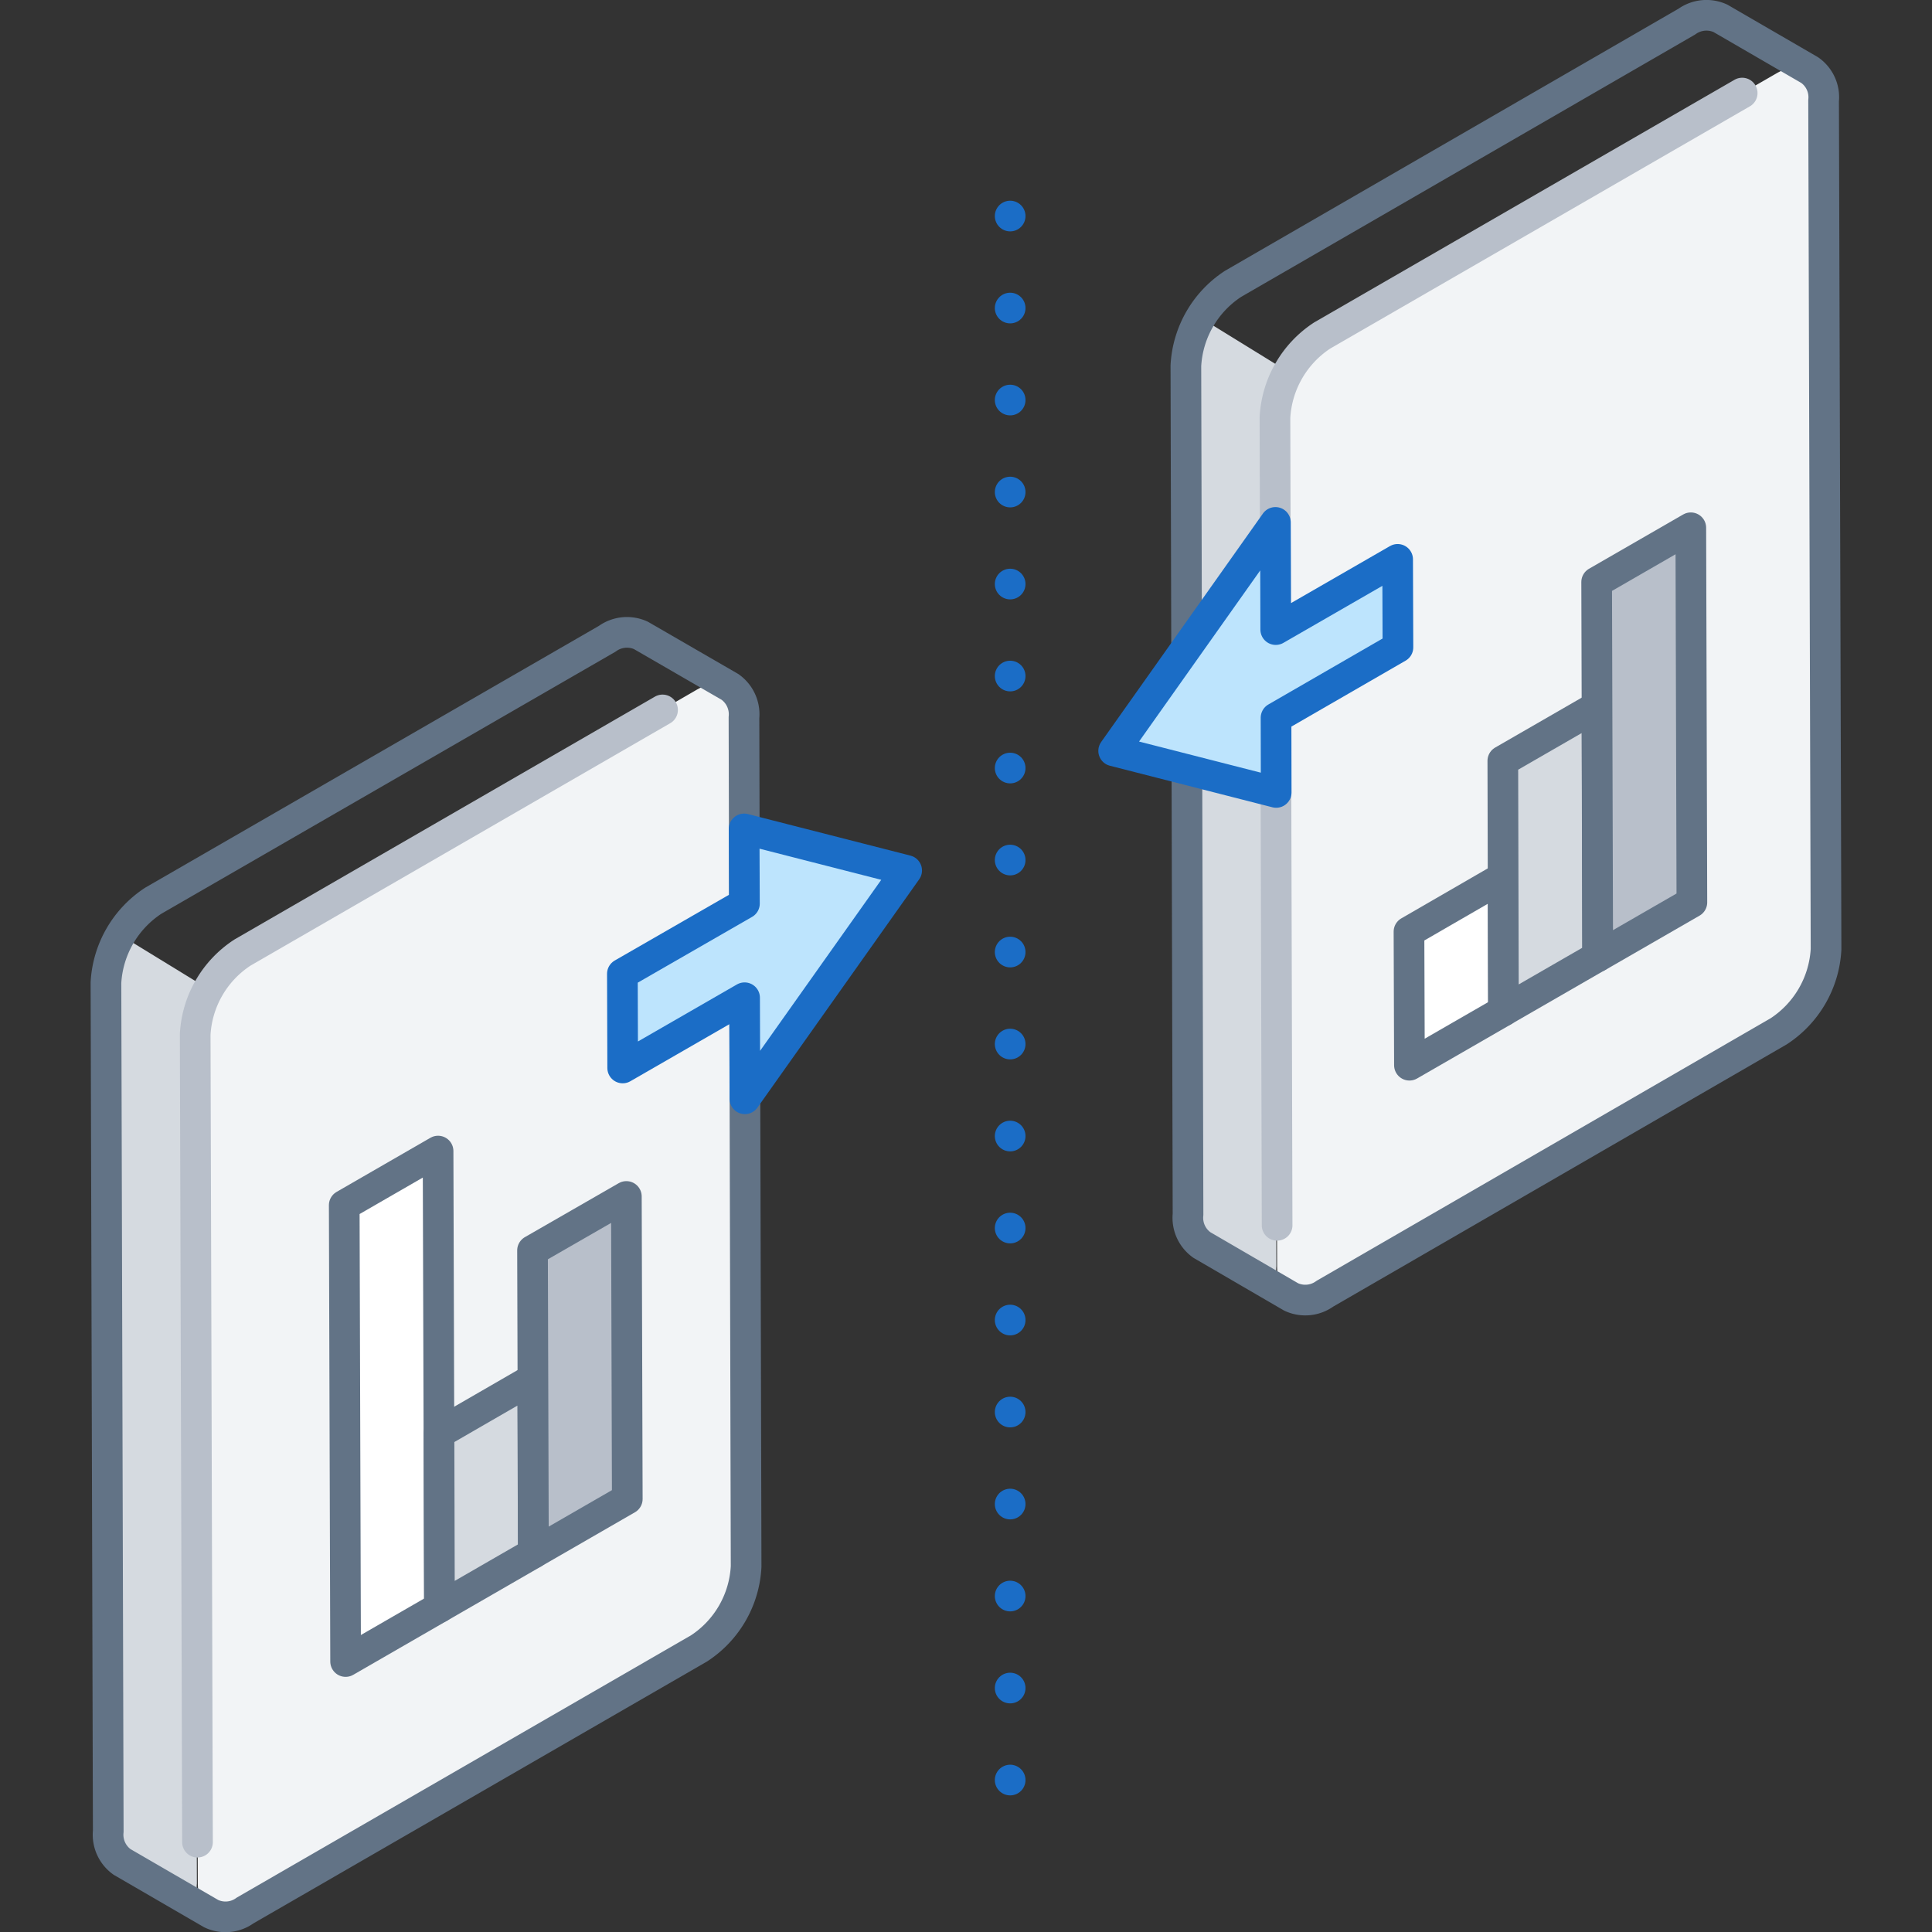<svg xmlns="http://www.w3.org/2000/svg" viewBox="0 0 126 126"><rect x="0" y="0" width="126" height="126" fill="#333333" stroke="none"/><defs><style>.cls-1{fill:#f2f4f6;}.cls-2,.cls-6{fill:#d5dae0;}.cls-10,.cls-3,.cls-4,.cls-8{fill:none;}.cls-3,.cls-5,.cls-6,.cls-7{stroke:#627386;}.cls-3,.cls-4,.cls-5,.cls-6,.cls-7,.cls-8,.cls-9{stroke-linecap:round;stroke-linejoin:round;stroke-width:2px;}.cls-4{stroke:#b8bfca;}.cls-5{fill:#fff;}.cls-7{fill:#b8bfca;}.cls-8,.cls-9{stroke:#1b6dc6;}.cls-8{stroke-dasharray:0 6;}.cls-9{fill:#bde4fd;}</style></defs><title>no_comparison_created</title><g id="Layer_2" data-name="Layer 2"><g id="Illustrations"><g id="no_comparison_created"><path class="cls-1" d="M45.41,45c1.71-1,3.1-.19,3.11,1.77l.14,55.34a6.79,6.79,0,0,1-3.08,5.35L16,124.58c-1.71,1-3.1.19-3.1-1.78l-.15-55.34a6.81,6.81,0,0,1,3.09-5.34Z"/><path class="cls-2" d="M7.88,61a6.37,6.37,0,0,0-1,3.13l.15,55.34a2.18,2.18,0,0,0,.9,2l5.81,3.37a2.15,2.15,0,0,1-.9-2l-.15-55.34a6.3,6.3,0,0,1,.9-3"/><path class="cls-3" d="M48.52,46.8a2.19,2.19,0,0,0-.91-2h0L41.8,41.44a2.19,2.19,0,0,0-2.2.22L10,58.74a6.84,6.84,0,0,0-3.09,5.35l.15,55.34a2.18,2.18,0,0,0,.9,2l5.81,3.37h0a2.17,2.17,0,0,0,2.21-.2l29.6-17.09a6.79,6.79,0,0,0,3.08-5.35Z"/><path class="cls-4" d="M12.88,120.14l-.15-52.68a6.81,6.81,0,0,1,3.09-5.34L43.21,46.3"/><polygon class="cls-5" points="28.57 75.07 28.66 104.83 22.54 108.36 22.45 78.6 28.57 75.07"/><polygon class="cls-6" points="34.74 89.94 34.78 101.3 28.66 104.83 28.63 93.47 34.74 89.94"/><polygon class="cls-7" points="40.85 78.03 40.91 97.76 34.79 101.29 34.73 81.55 40.85 78.03"/><path class="cls-1" d="M115.83,4.8c1.71-1,3.1-.19,3.1,1.77l.15,55.34A6.83,6.83,0,0,1,116,67.26L86.4,84.34c-1.71,1-3.1.2-3.11-1.77l-.14-55.34a6.83,6.83,0,0,1,3.08-5.35Z"/><path class="cls-2" d="M78.29,20.72a6.36,6.36,0,0,0-1,3.14l.14,55.34a2.17,2.17,0,0,0,.91,2l5.81,3.38a2.19,2.19,0,0,1-.91-2l-.14-55.34a6.3,6.3,0,0,1,.9-3"/><path class="cls-3" d="M118.93,6.57a2.16,2.16,0,0,0-.91-2h0l-5.81-3.37a2.19,2.19,0,0,0-2.2.21L80.42,18.51a6.81,6.81,0,0,0-3.08,5.35l.14,55.34a2.17,2.17,0,0,0,.91,2l5.81,3.38h0a2.18,2.18,0,0,0,2.21-.21L116,67.26a6.83,6.83,0,0,0,3.09-5.35Z"/><path class="cls-4" d="M83.29,79.91l-.14-52.68a6.83,6.83,0,0,1,3.08-5.35L113.62,6.07"/><polygon class="cls-5" points="98.03 57.21 98.06 65.93 91.92 69.47 91.89 60.76 98.03 57.21"/><polygon class="cls-6" points="104.15 46.08 104.19 62.39 98.05 65.93 98.01 49.62 104.15 46.08"/><polygon class="cls-7" points="110.27 34.42 110.34 58.85 104.2 62.39 104.13 37.96 110.27 34.42"/><line class="cls-8" x1="65.88" y1="14.09" x2="65.88" y2="116.87"/><polygon class="cls-9" points="48.53 54.06 59.13 56.77 48.58 71.66 48.56 65.07 40.61 69.65 40.59 63.51 48.55 58.93 48.53 54.06"/><polygon class="cls-9" points="83.18 34.07 83.2 41.06 91.15 36.48 91.17 42.22 83.22 46.81 83.23 51.68 72.63 48.97 83.18 34.07"/><rect class="cls-10" width="126" height="126"/></g></g></g></svg>